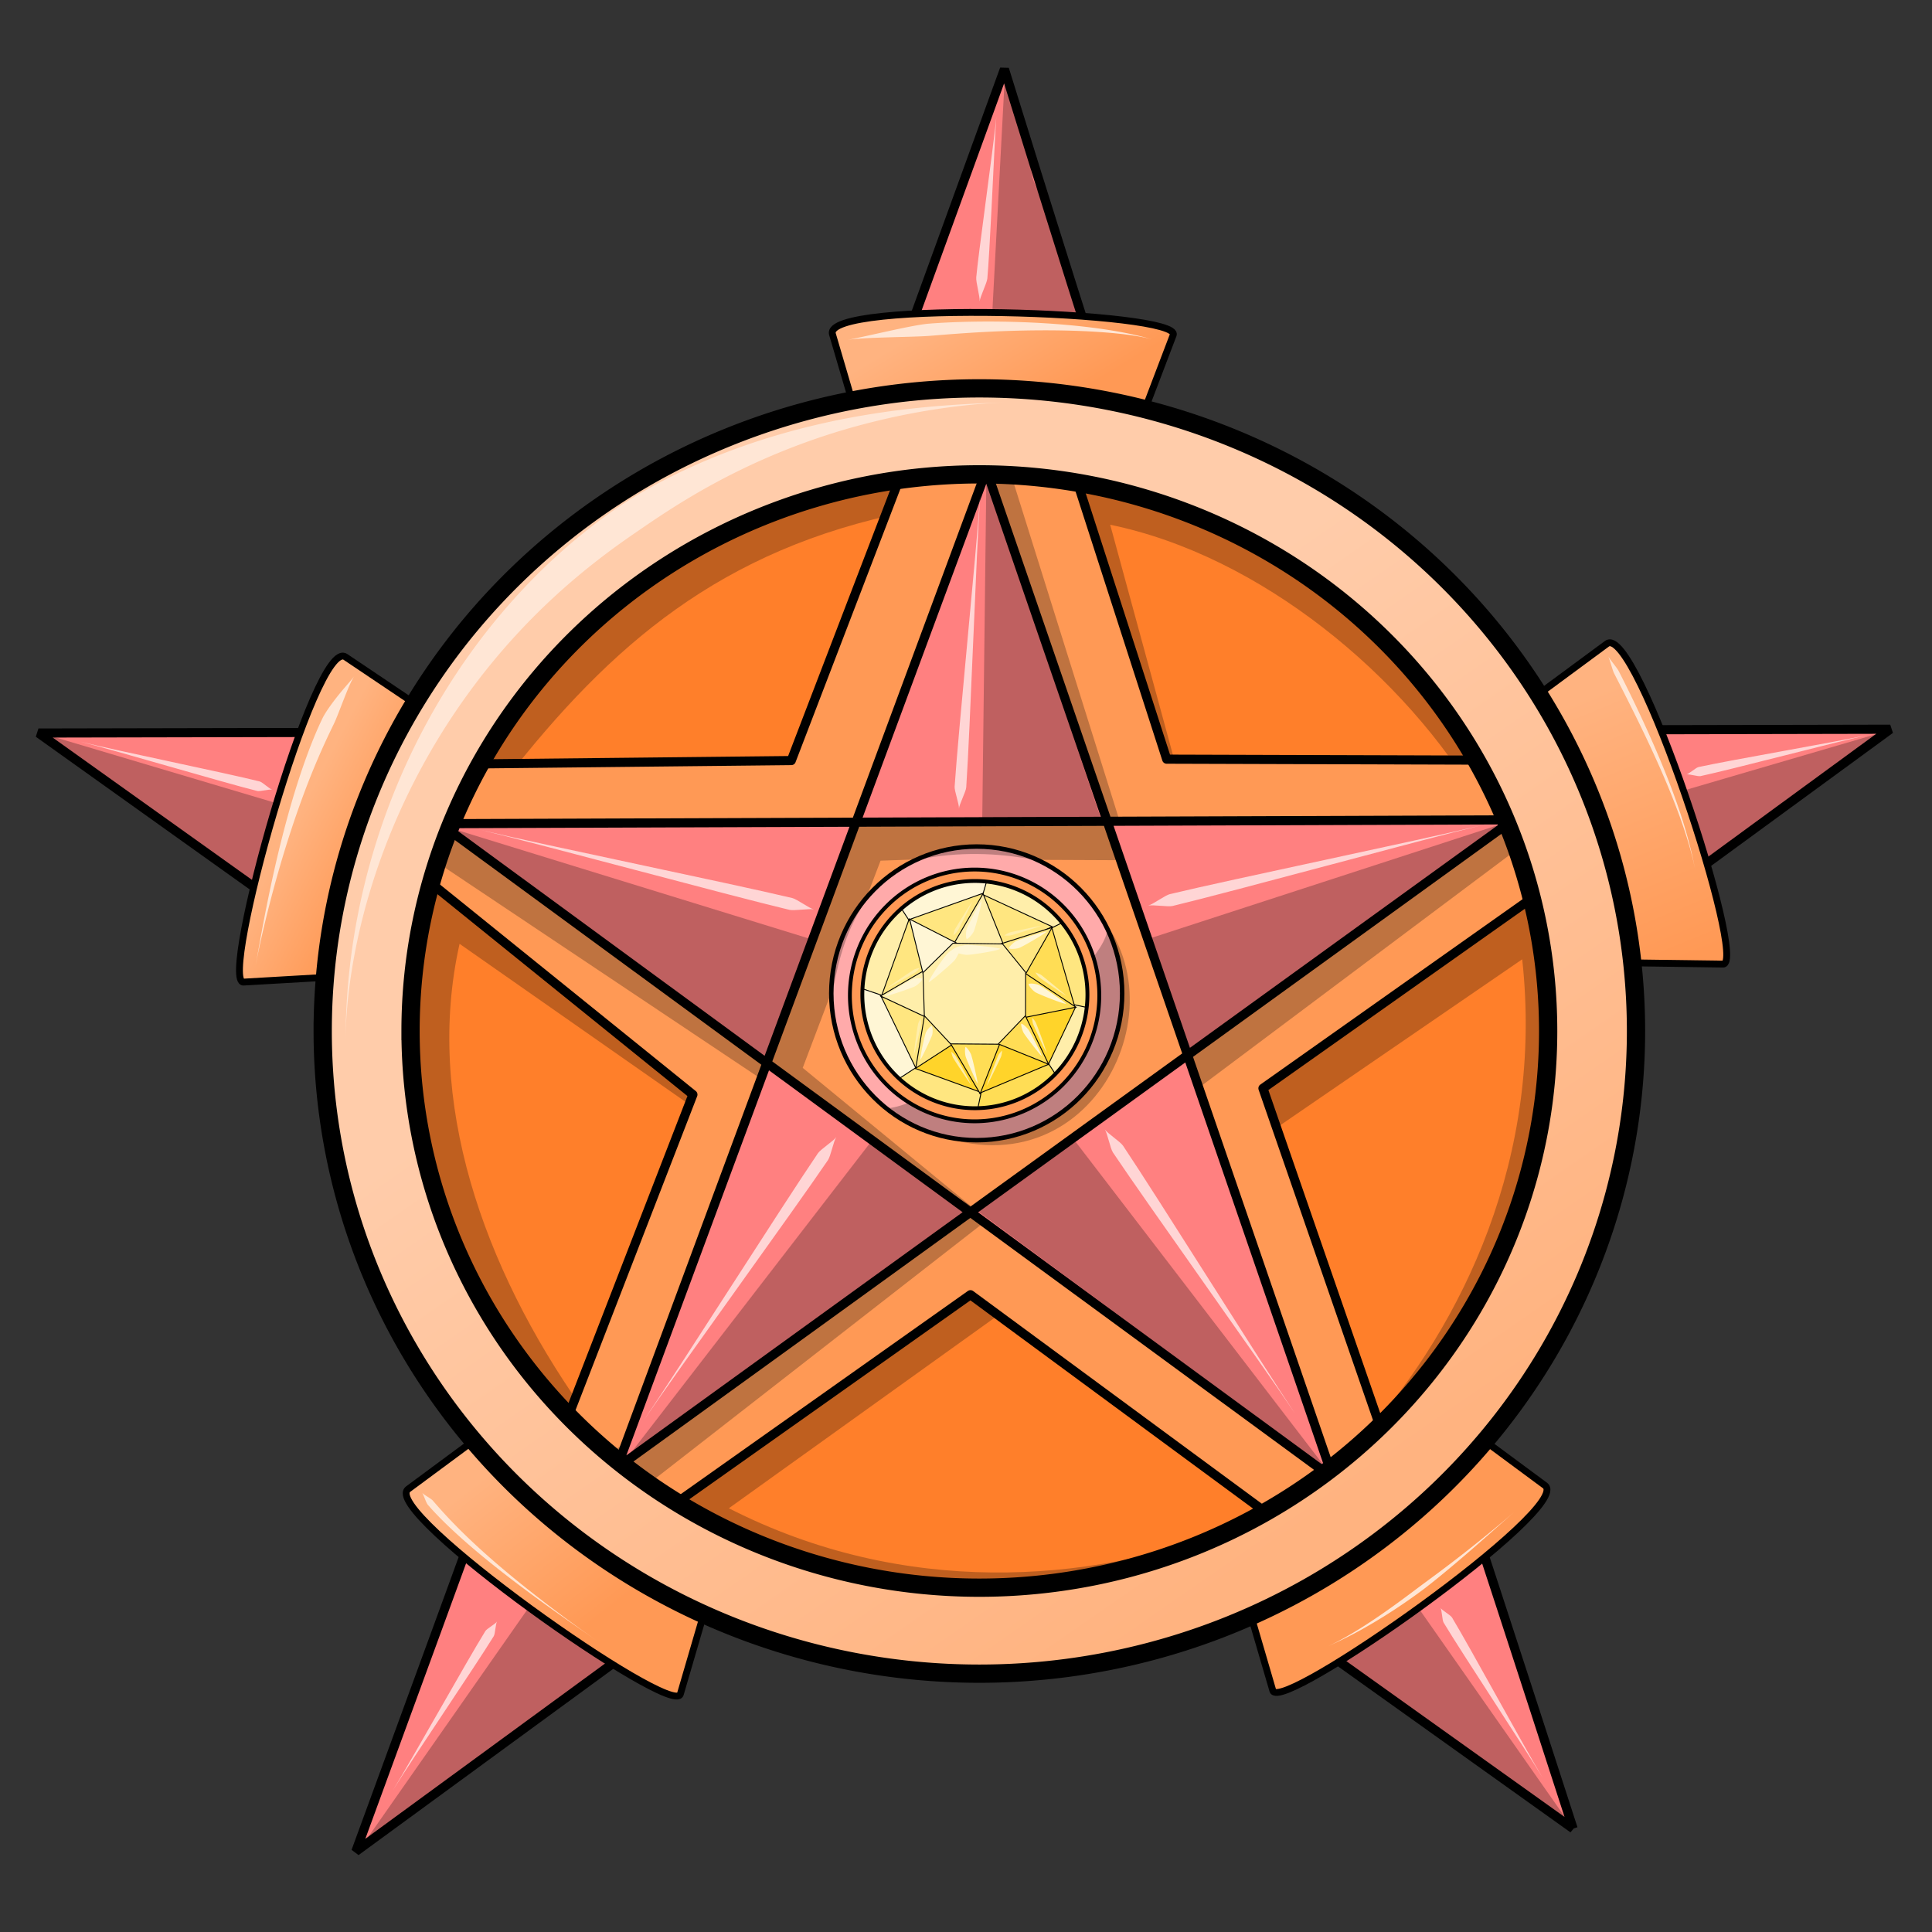<svg xmlns="http://www.w3.org/2000/svg" xmlns:xlink="http://www.w3.org/1999/xlink" cursor="default" viewBox="0 0 256 256">
	<rect x="0" y="0" width="256" height="256" fill="#333333" stroke="none"/>
	<defs>
		<linearGradient id="linearGradient5904" x1="87.633" x2="75.361" y1="216.69" y2="200.966" gradientTransform="matrix(1.21 0 0 1.21 -26.385 -48.082)" gradientUnits="userSpaceOnUse" xlink:href="#linearGradient5902"/>
		<linearGradient id="linearGradient5902">
			<stop offset="0" stop-color="#f95"/>
			<stop offset="1" stop-color="#ffb380"/>
		</linearGradient>
		<linearGradient id="linearGradient5920" x1="55.993" x2="65.581" y1="125.988" y2="130.974" gradientTransform="matrix(1.21 0 0 1.21 -26.385 -48.082)" gradientUnits="userSpaceOnUse" xlink:href="#linearGradient5918"/>
		<linearGradient id="linearGradient5918">
			<stop offset="0" stop-color="#ffb380"/>
			<stop offset="1" stop-color="#f95"/>
		</linearGradient>
		<linearGradient id="linearGradient5928" x1="125.41" x2="133.08" y1="74.214" y2="86.87" gradientTransform="matrix(1.21 0 0 1.21 -26.385 -48.082)" gradientUnits="userSpaceOnUse" xlink:href="#linearGradient5918"/>
		<linearGradient id="linearGradient5912" x1="207.29" x2="195.593" y1="144.397" y2="116.017" gradientTransform="matrix(1.21 0 0 1.21 -26.385 -48.082)" gradientUnits="userSpaceOnUse" xlink:href="#linearGradient5902"/>
		<linearGradient id="linearGradient5896" x1="163.254" x2="111.729" y1="208.271" y2="133.966" gradientTransform="matrix(1.21 0 0 1.21 -26.385 -48.082)" gradientUnits="userSpaceOnUse" xlink:href="#linearGradient5894"/>
		<linearGradient id="linearGradient5894">
			<stop offset="0" stop-color="#ffb380"/>
			<stop offset="1" stop-color="#fca"/>
		</linearGradient>
	</defs>
	<g>
		<path fill="#ff8080" fill-rule="evenodd" stroke="#000" stroke-linejoin="bevel" stroke-width="1.21" d="M208.447 242.306L5.095 97.13l245.373-.504L47.153 245.322C75.827 167.12 105.222 85.75 133.093 9.161c23.388 75.575 50.043 154.833 75.354 233.145z"/>
		<path fill-opacity=".251" fill-rule="evenodd" d="M133.148 10.061l3.622 10.479c-.772 2.96 1.158 5.158 2.071 7.538.784 2.995 1.014 5.989 3.085 8.983l3.053 8.66-13.703-.376zM5.922 97.29l36.197 10.767-6.675 10.899zM48.716 243.517L71.813 210.5l8.77 10.44zM207.766 241.353l-30.831-21.81 9.818-8.182z"/>
		<path fill="#f95" fill-rule="evenodd" stroke="#000" stroke-width=".907" d="M195.673 190.145l9.04 6.688c3.873 2.867-35.123 30.378-36.06 27.17l-3.574-12.229z"/>
		<path fill="url(#linearGradient5904)" fill-rule="evenodd" stroke="#000" stroke-width=".907" d="M63.127 190.625l-9.039 6.688c-3.874 2.866 35.122 30.377 36.06 27.169l3.573-12.228z"/>
		<path fill="url(#linearGradient5920)" fill-rule="evenodd" stroke="#000" stroke-width=".907" d="M55.108 93.319l-9.332-6.272c-4-2.688-16.834 43.278-13.498 43.085l12.719-.736z"/>
		<path fill="url(#linearGradient5928)" fill-rule="evenodd" stroke="#000" stroke-width=".907" d="M113.476 55.07l-3.17-10.788c-1.357-4.624 46.339-3.015 45.15.108l-4.533 11.906z"/>
		<path fill-opacity=".251" fill-rule="evenodd" d="M249.397 97.051L223.9 115.59l-3.65-10.009z"/>
		<path fill="url(#linearGradient5912)" fill-rule="evenodd" stroke="#000" stroke-width=".907" d="M203.88 91.976l9.047-6.676c3.878-2.862 18.726 42.493 15.384 42.447l-12.738-.174z"/>
		<ellipse cx="129.769" cy="136.615" fill="#ff7f2a" stroke="#000" stroke-linecap="square" stroke-width="1.936" paint-order="stroke fill markers" rx="76.964" ry="75.322"/>
		<path fill-opacity=".251" fill-rule="evenodd" d="M164.345 208.162l-1.624-5.376c-18.495 6.911-42.875 8.93-66.143-2.934l39.278-28.158c-9.237-6.6-45.234 24.81-46.46 24.018l-6.848 6.836c21.9 15.677 55.243 23.5 81.797 5.614zM185.247 193.622l-4.44-3.44c13.113-14.847 23.745-36.986 20.893-63.068l-34.32 23.535c-6.958-11.136 33.372-29.94 33.049-31.47l8.834-3.95c6.805 26.058 2.186 59.993-24.016 78.393zM201.096 106.65l-4.987-.113c-9.872-16.96-29.137-32.931-49.002-37.005l9.126 33.481c-9.123 1.205-15.527-34.445-18.148-34.475l-1.64-11.014c26.89 1.5 55.158 18.548 64.65 49.125zM75.79 191.865l1.272-5.385c-13.04-18.559-20.826-40.664-16.166-61.418l32.918 23.024c4.143-10.826-31.165-27.453-30.69-28.764l-9.668-5.523c-8.354 25.604-2.718 58.13 22.335 78.066zM59.465 103.087l7.67.024C80.9 85.548 95.481 72.763 120.242 67.804l1.985-7.99c-25.027 1.46-52.218 16.51-62.763 43.273z"/>
		<path fill="#f95" stroke="#000" stroke-linecap="round" stroke-linejoin="round" stroke-width="1.21" d="M196.932 100.723c2.876 5.712 5.571 11.385 7.23 17.458l-36.814 26.026 15.947 46.07c-2.808 3.45-9.947 8.732-14.445 10.938l-40.258-29.657-39.938 28.263c-4.8-2.856-9.859-6.765-13.92-10.705l17.078-44.077-35.652-28.788a74.624 74.624 0 0 1 6.085-15.018l42.603-.454 14.696-38.315c8.853-1.278 14.46-1.104 22.838.278l12.21 37.852z"/>
		<ellipse cx="129.421" cy="131.626" fill="#faa" stroke="#000" stroke-linecap="round" stroke-width=".594" rx="19.271" ry="19.455"/>
		<path fill-opacity=".251" fill-rule="evenodd" d="M146.647 122.518c1.702 4.508-22.4 24.34-29.249 24.329 23.428 15.69 39.253-10.065 29.249-24.33zM102.255 143.902l-.95-6.104L58.15 107.08l-2.094 5.949zM131.234 161.324l-6.164-1.11-43.593 31.93 5.019 4.032zM156.826 145.651l.55-6.24 43.72-32.761 1.117 4.998zM148.714 109.93l-5.195-2.4-14.045-46.016 4.21.458z"/>
		<path fill-opacity=".251" fill-rule="evenodd" d="M128.772 159.913L99.67 147.185l16.942-45.028 3.058 2.93 25.069.39 6.5 8.518-14.213-.064c-4.956-.952-10.002-1.083-15.176-.068l-5.169.18-2.137 5.574c-2.236 3.414-3.345 7.15-4.057 11l-4.123 10.882z"/>
		<path fill="#ff8080" fill-rule="evenodd" stroke="#000" stroke-linejoin="bevel" stroke-width="1.21" d="M176.636 195.857L58.332 109.142l142.152-.51-118.748 85.87L130.71 62.299z"/>
		<path fill="url(#linearGradient5896)" stroke="#000" stroke-linecap="square" stroke-width="2.42" d="M129.769 51.46a87.01 85.154 0 0 0-87.01 85.154 87.01 85.154 0 0 0 87.01 85.156 87.01 85.154 0 0 0 87.01-85.156 87.01 85.154 0 0 0-87.01-85.154zm0 11.394a75.37 73.763 0 0 1 75.37 73.76 75.37 73.763 0 0 1-75.37 73.763 75.37 73.763 0 0 1-75.37-73.763 75.37 73.763 0 0 1 75.37-73.76z" paint-order="stroke fill markers"/>
		<path fill="#ffe6d5" d="M133.25 53.317c-4.641.168-11.113.412-18.767 1.705-7.648 1.291-14.628 3.33-20.934 5.999-5.296 2.24-9.36 4.614-11.832 6.31-4.428 3.038-10.232 7.822-15.908 14.7-7.642 9.26-13.138 19.975-16.408 31.072-3.199 10.855-3.579 19.665-3.626 24.904.047-5.232.974-14.048 4.785-24.523 3.909-10.74 9.95-20.762 17.76-29.269 5.814-6.332 11.477-10.607 15.711-13.512 2.368-1.625 5.999-4.167 10.895-6.802a88.836 88.836 0 0 1 19.797-7.76c7.325-1.907 13.99-2.66 18.526-2.824zM46.953 89.585c-.732 1.024-2.064 4.996-2.706 6.317-1.165 2.396-2.781 5.818-4.692 11.221-1.398 3.95-2.626 8.05-3.653 11.968-1.001 3.817-1.71 7.07-2.074 9.05.37-2.005.917-5.235 1.717-9.134.815-3.979 1.792-8.153 2.964-12.22 1.566-5.43 3.084-9.266 4.228-11.62.345-.71 1.173-1.893 2.072-3.015.88-1.101 1.778-2.055 2.144-2.567zM112.255 45.044c2.125-.368 8.591-1.977 10.789-2.154 2.918-.235 7.453-.388 12.545-.197 3.685.138 7.076.432 9.982.833 3.782.522 5.92 1.104 7.165 1.459-1.204-.343-3.473-.754-7.212-1.002-2.908-.193-6.29-.259-9.944-.184-5.224.108-9.353.457-12.407.703-2.171.175-8.793.174-10.918.542zM79.391 217.606c-4.33-3.002-9.887-6.841-14.942-10.965-4.103-3.347-6.48-5.768-7.762-7.252-.232-.269-.552-1.334-.756-1.592.204.258 1.183.764 1.41 1.027 1.285 1.489 3.43 3.927 7.42 7.45 4.728 4.175 10.456 8.438 14.63 11.332zM213.085 86.95c.224.43.576 1.85.787 2.262 2.011 3.923 4.708 9.215 6.954 14.55 2.438 5.79 3.418 9.475 3.824 11.632-.415-2.204-1.194-5.836-3.486-11.768-2.055-5.317-4.72-10.888-6.687-14.724-.212-.414-1.168-1.522-1.392-1.951zM200.805 200.198c-1.433 1.258-4.151 3.705-6.611 5.818-2.561 2.2-4.592 3.842-5.771 4.723-.487.364-1.126.826-1.853 1.331a72.845 72.845 0 0 1-6.168 3.863c-2.073 1.149-3.551 1.804-4.496 2.232.91-.412 2.414-1.194 4.382-2.426 2.035-1.274 4.028-2.685 5.96-4.118.707-.523 1.335-.998 1.819-1.359 1.391-1.04 3.068-2.231 5.938-4.476 2.65-2.073 5.242-4.22 6.8-5.588z"/>
		<path fill="#ffd5d5" d="M36.075 104.634c-.366-.091-1.303-.997-1.668-1.089-4.73-1.183-19.08-4.102-23.81-5.286 4.73 1.184 18.764 5.366 23.494 6.55.365.091 1.618-.266 1.984-.175zM65.86 214.858c-.198.32-1.345.94-1.543 1.26-2.56 4.15-9.687 16.941-12.247 21.091 2.56-4.15 10.795-16.258 13.356-20.408.197-.32.236-1.623.434-1.943zM223.468 102.614c.345-.075 1.51.3 1.856.226 4.47-.972 17.752-4.488 22.223-5.46-4.47.972-18.014 3.287-22.485 4.258-.345.075-1.25.901-1.594.976zM190.874 213.054c.194.322.218 1.626.411 1.948 2.513 4.179 10.61 16.38 13.123 20.56-2.513-4.18-9.493-17.052-12.006-21.231-.194-.323-1.334-.955-1.528-1.277zM107.847 120.506c-.61-.146-2.252-1.365-2.862-1.51-8.215-1.96-33.048-7.055-41.263-9.015 8.215 1.96 32.674 8.621 40.89 10.58.61.146 2.626-.2 3.235-.055zM127.068 107.14c.039-.572.924-2.238.963-2.81.522-7.716 1.322-30.914 1.845-38.63-.523 7.716-2.86 30.81-3.383 38.525-.039.573.614 2.343.575 2.916zM110.81 150.667c-.351.519-2.074 1.622-2.427 2.14-4.747 6.986-18.323 28.394-23.07 35.38 4.747-6.986 19.655-27.49 24.402-34.475.352-.518.744-2.526 1.096-3.045zM152.136 119.998c.61-.147 2.627.196 3.236.049 8.211-1.978 32.656-8.693 40.867-10.67-8.211 1.977-33.033 7.127-41.244 9.105-.61.146-2.25 1.37-2.859 1.516zM146.393 149.653c.35.521.727 2.532 1.075 3.053 4.699 7.018 19.463 27.625 24.161 34.644-4.698-7.019-18.124-28.521-22.823-35.54-.349-.52-2.064-1.636-2.412-2.157z"/>
		<path fill-opacity=".251" fill-rule="evenodd" d="M175.683 194.536l-46.91-34.623 13.592-8.822zM198.535 109.324l-41.16 30.087-5.002-15.073zM130.697 63.52l15.333 45.4-15.881.1zM60.181 109.87l47.178 14.54-5.962 15.873zM82.885 193.436l32.426-42.015 13.461 8.492z"/>
		<path fill="#fea" fill-rule="evenodd" stroke="#000" stroke-width=".121" d="M117.543 132.12l-3.896-.82c.453-4.256 2.08-8.31 5.701-12.019l1.682 3.405z"/>
		<path fill="#ffe680" fill-rule="evenodd" stroke="#000" stroke-width=".121" d="M137.68 124.033l3.335-2.176c2.689 3.33 4.404 7.347 4.467 12.53l-3.597-1.218z"/>
		<path fill="#fea" fill-rule="evenodd" stroke="#000" stroke-width=".121" d="M140.489 132.749l3.896.82c-.453 4.256-2.08 8.309-5.7 12.018l-1.683-3.404z"/>
		<path fill="#fd5" fill-rule="evenodd" stroke="#000" stroke-width=".121" d="M139.348 122.841l3.076 10.583-9.064-4.676z"/>
		<path fill="#fea" fill-rule="evenodd" stroke="#000" stroke-width=".121" d="M129.001 119.92l.82-3.896c4.256.453 8.309 2.08 12.019 5.701l-3.405 1.682z"/>
		<path fill="#fff6d5" fill-rule="evenodd" stroke="#000" stroke-width=".121" d="M121.054 122.87l-2.176-3.336c3.33-2.688 6.883-3.417 12.066-3.48l-.754 2.61z"/>
		<path fill="#ffe680" fill-rule="evenodd" stroke="#000" stroke-width=".121" d="M120.537 121.824l9.68-3.445-3.076 8.982zM130.343 118.59l9.087 4.207-9.223 4.135z"/>
		<path fill="#fea" fill-rule="evenodd" stroke="#000" stroke-width=".121" d="M126.403 125.024l3.856-6.604 2.748 6.85"/>
		<path fill="#ffe680" fill-rule="evenodd" stroke="#000" stroke-width=".121" d="M116.818 131.937l3.634-10.113 4.873 8.69z"/>
		<path fill="#fd5" fill-rule="evenodd" stroke="#000" stroke-width=".121" d="M138.15 139.729l2.176 3.335c-3.33 2.688-7.346 4.404-12.53 4.467l1.219-3.597z"/>
		<path fill="#ffe680" fill-rule="evenodd" stroke="#000" stroke-width=".121" d="M130.162 144.031l-.82 3.897c-4.256-.453-8.309-2.08-12.018-5.701l3.404-1.682z"/>
		<path fill="#fff6d5" fill-rule="evenodd" stroke="#000" stroke-width=".121" d="M121.706 141.242l-3.335 2.175c-2.689-3.33-4.404-7.346-4.467-12.529l3.597 1.218z"/>
		<path fill="#ffe680" fill-rule="evenodd" stroke="#000" stroke-width=".121" d="M121.355 141.528l-4.594-9.475 9.31 2.708z"/>
		<path fill="#fea" fill-rule="evenodd" stroke="#000" stroke-width=".121" d="M122.821 134.843l-6.152-2.871 6.398-3.733"/>
		<path fill="#fff6d5" fill-rule="evenodd" stroke="#000" stroke-width=".121" d="M122.479 129.665l-1.957-7.883 6.554 3.346"/>
		<path fill="#ffd42a" fill-rule="evenodd" stroke="#000" stroke-width=".121" d="M129.909 144.714l-8.636-3.141 6.762-5.899z"/>
		<path fill="#ffe680" fill-rule="evenodd" stroke="#000" stroke-width=".121" d="M127.586 137.495l-6.242 4.049 1.377-8.318"/>
		<path fill="#ffd42a" fill-rule="evenodd" stroke="#000" stroke-width=".121" d="M138.91 141.038l-9.106 3.815 2.748-8.573z"/>
		<path fill="#fd5" fill-rule="evenodd" stroke="#000" stroke-width=".121" d="M132.458 138.354l-2.584 6.563-4.02-6.809"/>
		<path fill="#ffd42a" fill-rule="evenodd" stroke="#000" stroke-width=".121" d="M142.506 133.468l-3.593 7.57-4.545-7.91z"/>
		<path fill="#fd5" fill-rule="evenodd" stroke="#000" stroke-width=".121" d="M134.768 128.248l7.793 5.209-7.342 1.477"/>
		<path fill="#fd5" fill-rule="evenodd" stroke="#000" stroke-width=".121" d="M135.438 133.713l3.515 7.308-7.374-2.977"/>
		<path fill="#ffe680" fill-rule="evenodd" stroke="#000" stroke-width=".121" d="M131.193 125.513l8.21-2.612-4.125 7.25"/>
		<path fill="#fea" fill-rule="evenodd" stroke="#000" stroke-width=".121" d="M126.275 124.983l-3.969 3.893.173 5.716 3.476 3.725 6.3.046 3.635-3.796.013-5.72-3.057-3.768z"/>
		<path fill="#f95" stroke="#000" stroke-linecap="round" stroke-width=".509" d="M129.138 115.22a16.522 16.68 0 0 0-16.522 16.68 16.522 16.68 0 0 0 16.522 16.68 16.522 16.68 0 0 0 16.524-16.68 16.522 16.68 0 0 0-16.524-16.68zm.04 1.516a14.911 15.054 0 0 1 14.912 15.054 14.911 15.054 0 0 1-14.912 15.055 14.911 15.054 0 0 1-14.913-15.055 14.911 15.054 0 0 1 14.913-15.054z"/>
		<path fill="#fff6d5" d="M126.151 125.915s.116.147.582.313c.43.153 1.074.3 1.408.292.273-.007.711-.057 1.227-.13a34.93 34.93 0 0 0 2.194-.378 8.17 8.17 0 0 0 .721-.18c.094-.03.158-.055.2-.075a.391.391 0 0 0 .065-.038l.003-.004v-.001h-.005a.191.191 0 0 1-.014-.005l-.054-.015a3.516 3.516 0 0 0-.205-.046 12.79 12.79 0 0 0-.728-.12 47.524 47.524 0 0 0-2.206-.244 12.818 12.818 0 0 0-1.23-.067c-.333.008-.969.186-1.391.359-.457.186-.567.338-.567.338z"/>
		<path fill="#fff6d5" d="M127.301 125.364s-.187-.017-.627.208c-.407.208-.955.574-1.179.822-.182.203-.447.557-.748.982a34.936 34.936 0 0 0-1.232 1.854c-.171.281-.289.494-.364.648a1.718 1.718 0 0 0-.083.197.336.336 0 0 0-.016.057c0 .007-.002.013 0 .016v.006h.001l.003-.003.013-.008.049-.029c.038-.024.094-.06.174-.117.14-.098.33-.242.586-.447.485-.388 1.15-.953 1.693-1.436.39-.346.711-.645.893-.848.223-.248.53-.832.695-1.258.178-.46.142-.644.142-.644zM133.689 125.657s.111.077.441.079c.307.002.75-.057.962-.15.257-.113.722-.365 1.26-.671a40.124 40.124 0 0 0 1.63-.97 8.33 8.33 0 0 0 .52-.354c.067-.05.111-.087.14-.114a.365.365 0 0 0 .04-.046v-.003-.001a.002.002 0 0 0 0-.001v.001l-.003.001-.012.003-.046.01c-.038.006-.092.018-.173.038-.14.034-.334.086-.604.163-.5.145-1.185.358-1.807.56-.589.192-1.087.362-1.344.475-.212.093-.555.378-.763.604-.222.243-.242.377-.242.377zM128.098 124.432s.133-.025.368-.256c.218-.216.49-.57.576-.786.102-.26.253-.768.418-1.365.176-.634.355-1.324.469-1.837.061-.274.099-.476.119-.619a1.695 1.695 0 0 0 .016-.227l-.002-.013a.01.01 0 0 0 0-.003h-.001l-.001-.001v.004l-.008.01-.026.04a4.388 4.388 0 0 0-.095.149c-.075.123-.177.297-.312.542-.252.455-.587 1.09-.884 1.673-.282.551-.515 1.023-.618 1.285-.084.215-.125.66-.112.966.013.33.094.438.094.438zM122.217 129.69s-.113-.075-.443-.068c-.307.006-.748.075-.958.174-.254.119-.712.383-1.243.703-.564.339-1.169.717-1.604 1.01a8.326 8.326 0 0 0-.512.367c-.065.052-.108.09-.135.118a.35.35 0 0 0-.04.047l-.001.003v.001l.004-.001a62.228 62.228 0 0 0 2.621-.84c.584-.207 1.078-.39 1.332-.509.21-.098.546-.393.747-.624.216-.248.233-.382.233-.382zM123.46 135.926s-.118.025-.316.231c-.184.193-.41.507-.474.697-.079.23-.188.672-.305 1.194-.125.555-.25 1.157-.326 1.605a6.85 6.85 0 0 0-.074.538 1.4 1.4 0 0 0-.006.155.245.245 0 0 0 .008.056l.001.001v-.001-.002l.006-.01c.005-.006.011-.017.021-.034.018-.028.042-.069.077-.131.06-.109.142-.262.251-.479.202-.4.468-.96.705-1.472.223-.486.408-.901.486-1.13.065-.19.079-.576.052-.841-.029-.284-.106-.377-.106-.377zM136.294 130.387s.006.144.21.417c.191.255.517.581.727.694.254.137.755.35 1.346.59.628.253 1.313.515 1.824.69.273.094.475.155.62.19a1.6 1.6 0 0 0 .18.038c.023.003.04.004.05.003l.014-.001.004-.001v-.001h0l-.003-.003-.01-.008-.036-.031a4.48 4.48 0 0 0-.14-.116c-.116-.093-.28-.218-.514-.388a61.77 61.77 0 0 0-1.595-1.114c-.527-.358-.98-.655-1.234-.791-.21-.113-.662-.204-.98-.222-.34-.02-.464.053-.464.053zM135.326 135.64s-.04.103.022.398c.058.274.19.665.305.85.14.221.431.62.78 1.082.369.49.775 1.014 1.084 1.39.165.2.288.343.378.44a1.867 1.867 0 0 0 .147.14.022.022 0 0 1 .005.003l.004.002h.001l.001.001h.001v-.002l-.002-.005-.002-.006-.014-.039a3.414 3.414 0 0 0-.06-.149c-.052-.12-.13-.29-.242-.525a62.77 62.77 0 0 0-.79-1.573 20.291 20.291 0 0 0-.638-1.17c-.116-.184-.41-.473-.632-.644-.238-.185-.349-.194-.349-.194zM127.944 138.726s-.064.09-.075.392c-.01.28.023.69.09.897.082.25.269.706.495 1.238.24.565.508 1.173.716 1.612.112.234.197.402.261.518a1.85 1.85 0 0 0 .11.172.018.018 0 0 1 .003.005l.003.003h.001l.001.001h.001v-.001-.001a.138.138 0 0 1-.001-.01l-.004-.041a3.602 3.602 0 0 0-.023-.16c-.021-.13-.055-.313-.108-.567a62.773 62.773 0 0 0-.387-1.719 20.292 20.292 0 0 0-.336-1.29c-.067-.205-.284-.557-.457-.776-.186-.237-.291-.272-.291-.272z"/>
		<path fill="#fea" d="M132.78 139.197s-.4.41-.52.685c-.112.258-.355.882-.633 1.606a94.851 94.851 0 0 0-.616 1.645c-.088.243-.148.42-.188.543a3.002 3.002 0 0 0-.055.199.046.046 0 0 0 0 .005c0 .001 0 0 0 0a.006.006 0 0 1 0-.001.06.06 0 0 1 .006-.01l.018-.035c.016-.03.04-.074.073-.14.06-.117.143-.28.258-.514.212-.427.493-1.004.77-1.577.34-.7.628-1.3.741-1.56.12-.274.147-.846.147-.846zM136.771 134.85s.013.573.126.85c.106.261.383.872.706 1.577.267.58.537 1.16.746 1.59.112.233.196.4.257.514a2.971 2.971 0 0 0 .099.174l.004.005.003.003a.018.018 0 0 0 .002.001v-.001l-.001-.001-.001-.004-.002-.005a61.767 61.767 0 0 0-1.435-4.005c-.113-.277-.503-.697-.503-.697zM137.195 128.859s.304.485.543.666c.225.17.774.554 1.412.994.525.362 1.055.723 1.453.987.216.142.374.243.484.31a3.152 3.152 0 0 0 .174.099l.005.002h.004l.001.001h.001l-.002-.001-.003-.002-.004-.004-.03-.027-.12-.104c-.099-.086-.238-.204-.437-.372-.366-.306-.86-.715-1.351-1.12-.6-.494-1.116-.916-1.341-1.087-.24-.181-.789-.343-.789-.343zM126.047 139.361s.1.565.253.822c.144.242.509.804.935 1.452.35.532.706 1.066.976 1.46.147.213.255.365.332.47a3.092 3.092 0 0 0 .124.156l.004.004.003.003h.001a.004.004 0 0 0 .001 0l-.001-.001-.002-.003a61.795 61.795 0 0 0-2.025-3.748c-.153-.258-.602-.614-.602-.614zM121.995 134.95s-.3.488-.355.782c-.052.276-.152.94-.262 1.707a94.54 94.54 0 0 0-.237 1.74c-.032.257-.052.443-.063.572a2.296 2.296 0 0 0-.01.21l.001.001a.006.006 0 0 1 0-.002l.001-.004.001-.006.01-.04c.01-.032.022-.08.04-.152.033-.127.077-.305.139-.558.112-.463.258-1.088.402-1.708.176-.757.325-1.407.377-1.685.056-.294-.044-.858-.044-.858zM121.869 128.25s-.563.107-.818.264c-.24.148-.796.521-1.438.957-.527.358-1.055.721-1.445.997-.211.15-.362.26-.465.339a3.042 3.042 0 0 0-.155.126l-.004.004-.003.003v.002l.001-.001.003-.002a.035.035 0 0 1 .005-.003l.036-.019.14-.073c.116-.062.277-.149.505-.274.418-.23.978-.542 1.534-.854.677-.38 1.257-.708 1.499-.856.255-.157.604-.611.604-.611zM126.324 123.934s.44-.367.587-.628c.138-.245.444-.842.794-1.534.287-.569.573-1.142.78-1.573.112-.233.19-.403.242-.522a3.087 3.087 0 0 0 .074-.185.02.02 0 0 0 .001-.006l.001-.004v-.001-.001l-.001.002-.002.003a.03.03 0 0 0-.003.005l-.022.033-.087.133c-.072.11-.17.264-.31.484-.254.404-.592.948-.926 1.49a61.784 61.784 0 0 0-.896 1.476c-.146.261-.232.828-.232.828zM133.076 123.955s.57.062.86-.013c.272-.071.914-.265 1.655-.493.61-.188 1.22-.38 1.674-.53.246-.082.422-.143.544-.188a3.029 3.029 0 0 0 .185-.076c.002 0 .004-.002.005-.003l.003-.002.001-.001H138l-.004.001-.006.001-.04.007-.155.03c-.129.024-.308.06-.563.113-.467.097-1.094.232-1.717.367-.759.165-1.41.308-1.684.38-.29.075-.757.407-.757.407z"/>
		<path fill="#ffd5d5" d="M129.807 39.94c.057-.617.966-2.428 1.022-3.045.151-1.64.35-5.276.55-9.172.253-4.945.516-10.786.643-12.311-.157 1.887-.836 6.963-1.531 12.23-.514 3.897-.98 7.447-1.134 9.117-.057.617.507 2.564.45 3.18z"/>
	</g>
</svg>
